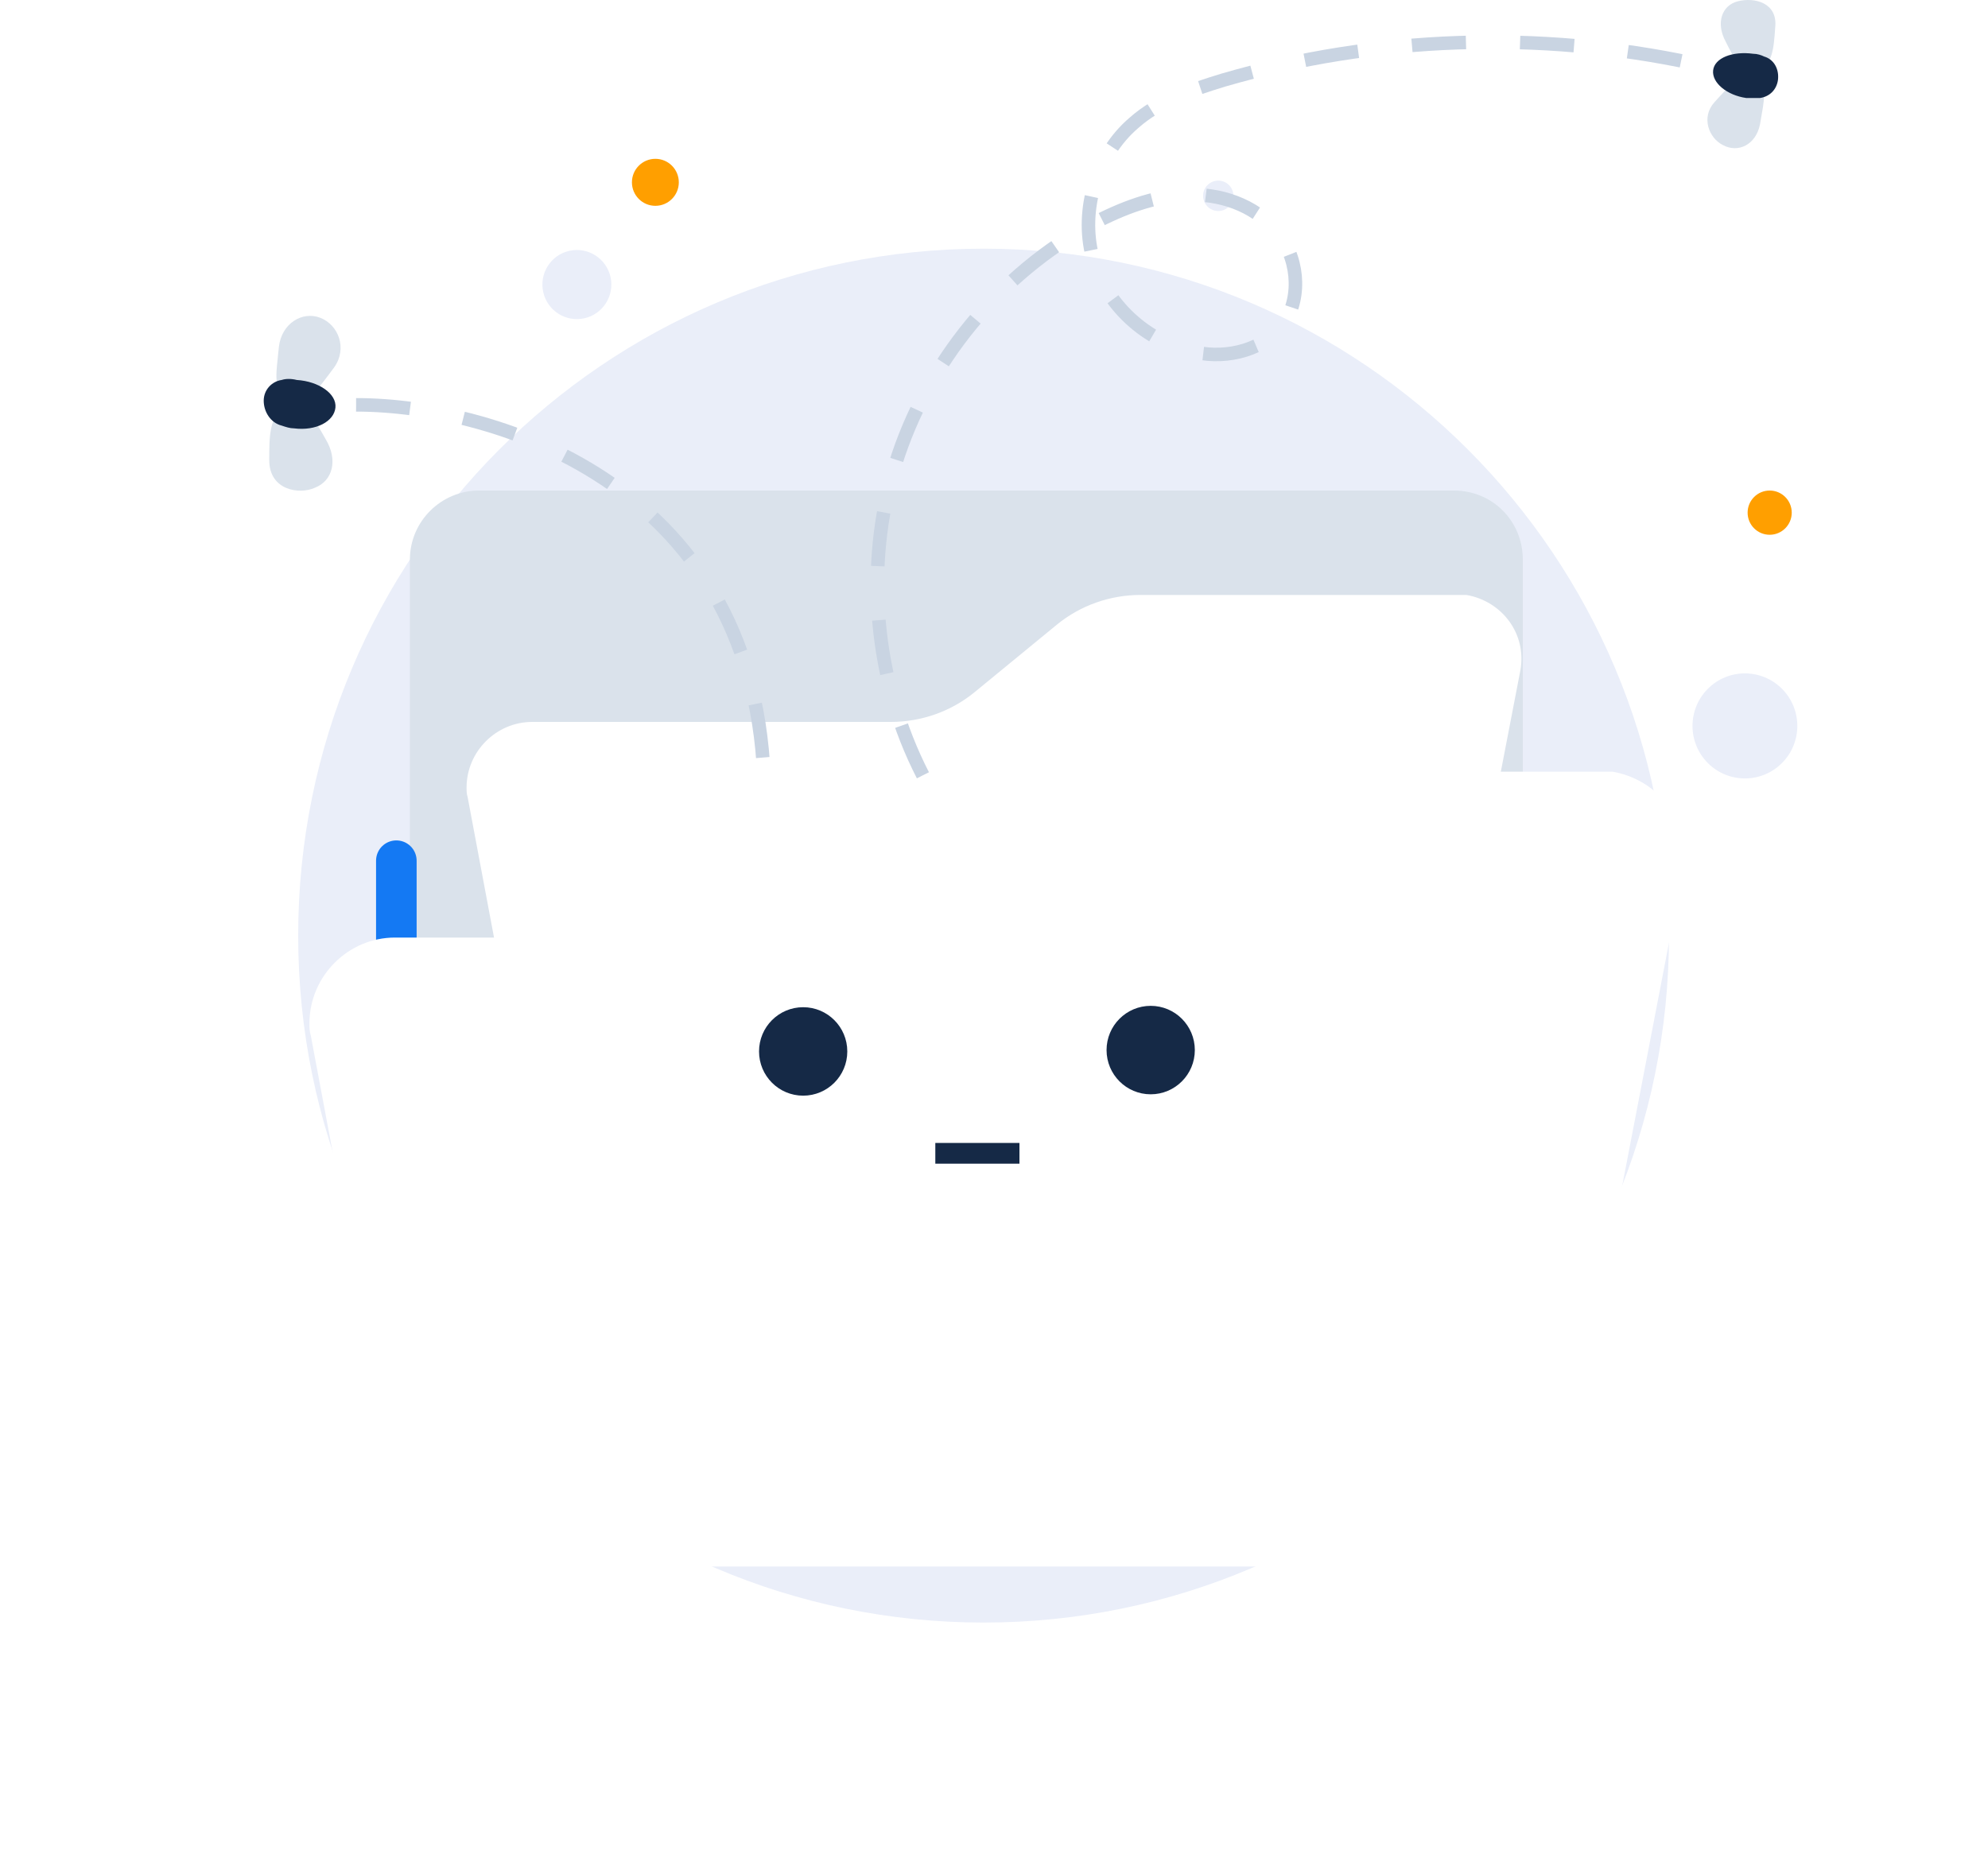 <svg width="147" height="138" viewBox="0 0 147 138" fill="none" xmlns="http://www.w3.org/2000/svg">
  <path
    d="M72.73 120C100.721 120 123.411 97.254 123.411 69.195C123.411 41.137 100.721 18.391 72.73 18.391C44.74 18.391 22.049 41.137 22.049 69.195C22.049 97.254 44.74 120 72.73 120Z"
    fill="#EAEEF9"
  />
  <path
    d="M35.408 36.279H107.504C110.359 36.279 112.602 38.528 112.602 41.39V87.084C112.602 89.946 110.359 92.195 107.504 92.195H35.408C32.553 92.195 30.309 89.946 30.309 87.084V41.39C30.309 38.528 32.655 36.279 35.408 36.279Z"
    fill="#DAE2EB"
  />
  <path
    d="M131.639 56.554C133.219 55.107 133.33 52.65 131.886 51.066C130.442 49.482 127.991 49.372 126.411 50.819C124.831 52.266 124.721 54.723 126.165 56.307C127.609 57.891 130.06 58.001 131.639 56.554Z"
    fill="#EAEEF9"
  />
  <path
    d="M43.444 23.475C44.783 23.039 45.516 21.597 45.081 20.255C44.645 18.913 43.207 18.178 41.868 18.614C40.529 19.051 39.796 20.492 40.232 21.835C40.667 23.177 42.105 23.911 43.444 23.475Z"
    fill="#EAEEF9"
  />
  <path
    d="M48.461 15.222C49.418 15.222 50.194 14.444 50.194 13.484C50.194 12.524 49.418 11.746 48.461 11.746C47.503 11.746 46.727 12.524 46.727 13.484C46.727 14.444 47.503 15.222 48.461 15.222Z"
    fill="#FF9F00"
  />
  <path
    d="M130.856 39.55C131.757 39.55 132.488 38.818 132.488 37.915C132.488 37.012 131.757 36.279 130.856 36.279C129.955 36.279 129.225 37.012 129.225 37.915C129.225 38.818 129.955 39.55 130.856 39.55Z"
    fill="#FF9F00"
  />
  <path
    d="M90.839 15.312C91.296 14.893 91.328 14.181 90.91 13.723C90.493 13.265 89.783 13.233 89.326 13.652C88.868 14.07 88.836 14.782 89.254 15.24C89.672 15.699 90.382 15.731 90.839 15.312Z"
    fill="#EAEEF9"
  />
  <path
    d="M114.047 65.596V88.085C114.047 90.948 111.702 93.401 108.745 93.401H34.609C31.754 93.401 29.307 91.05 29.307 88.085V63.654"
    stroke="#1479F3" stroke-width="3" stroke-linecap="round" stroke-linejoin="round"
  />
  <g filter="url(#filter0_d_14913_116903)">
    <path
      d="M107.653 53H84.338C82.069 53 79.878 53.783 78.157 55.191L72.054 60.2C70.333 61.609 68.143 62.391 65.874 62.391H39.351C36.691 62.391 34.5 64.583 34.5 67.244C34.5 67.478 34.5 67.713 34.578 67.948L39.429 93.774C39.82 96.2 41.854 98 44.28 98H100.768C103.193 98 105.227 96.278 105.619 93.852L112.426 58.557C112.895 55.896 111.095 53.47 108.435 53C108.201 53 107.888 53 107.653 53Z"
      fill="white"
    />
  </g>
  <g filter="url(#filter1_d_14913_116903)">
    <path
      d="M118.228 46.072H87.84C84.882 46.072 82.027 47.095 79.784 48.935L71.83 55.477C69.586 57.317 66.731 58.339 63.774 58.339H29.204C25.737 58.339 22.882 61.202 22.882 64.677C22.882 64.984 22.882 65.29 22.984 65.597L29.306 99.331C29.816 102.499 32.468 104.85 35.629 104.85H109.254C112.415 104.85 115.067 102.602 115.577 99.433L124.448 53.33C125.06 49.855 122.715 46.686 119.248 46.072C118.942 46.072 118.534 46.072 118.228 46.072Z"
      fill="white"
    />
  </g>
  <path
    d="M59.389 81.032C61.191 81.032 62.652 79.568 62.652 77.761C62.652 75.954 61.191 74.49 59.389 74.49C57.586 74.49 56.126 75.954 56.126 77.761C56.126 79.568 57.586 81.032 59.389 81.032Z"
    fill="#152946"
  />
  <path
    d="M85.087 80.931C86.889 80.931 88.35 79.467 88.35 77.66C88.35 75.853 86.889 74.389 85.087 74.389C83.284 74.389 81.823 75.853 81.823 77.66C81.823 79.467 83.284 80.931 85.087 80.931Z"
    fill="#152946"
  />
  <path
    d="M68.243 57.337C64.674 50.386 63.858 41.901 66.204 34.337C68.549 26.773 73.954 20.23 80.786 16.55C82.928 15.426 85.273 14.506 87.721 14.404C90.168 14.301 92.717 15.119 94.349 17.061C95.98 18.901 96.286 21.866 94.961 23.91C93.533 25.852 90.78 26.568 88.434 26.057C84.763 25.341 81.704 22.479 80.786 19.004C79.868 15.528 81.092 11.439 83.845 9.088C85.681 7.452 88.128 6.635 90.474 5.919C101.691 2.648 113.826 2.239 125.247 4.692"
    stroke="#C9D4E2" stroke-miterlimit="10" stroke-dasharray="4 4"
  />
  <path d="M75.382 84.529H69.161V86.063H75.382V84.529Z" fill="#152946"/>
  <path
    d="M131.264 2.035C131.162 3.568 131.06 4.897 129.938 5.204C128.816 5.51 128.307 4.488 127.593 3.057C126.879 1.728 127.287 0.399 128.51 0.092C129.734 -0.214 131.468 0.195 131.264 2.035Z"
    fill="#DAE2EB"
  />
  <path
    d="M130.142 9.191C130.448 7.351 130.754 6.431 129.734 5.919C128.613 5.408 127.899 6.328 126.777 7.555C125.757 8.68 126.369 10.213 127.389 10.724C128.511 11.337 129.836 10.724 130.142 9.191Z"
    fill="#DAE2EB"
  />
  <path
    d="M131.468 5.919C131.366 6.634 130.856 7.145 130.142 7.248C129.836 7.248 129.53 7.248 129.122 7.248C127.695 7.043 126.573 6.123 126.675 5.203C126.777 4.283 128.103 3.772 129.632 3.976C129.938 3.976 130.244 4.079 130.448 4.181C131.162 4.385 131.57 5.101 131.468 5.919C131.468 5.919 131.468 5.816 131.468 5.919Z"
    fill="#152946"
  />
  <path
    d="M19.909 34.031C19.909 32.293 19.909 30.658 21.133 30.147C22.459 29.636 23.172 30.862 24.09 32.498C25.008 34.031 24.6 35.565 23.274 36.076C22.153 36.587 19.909 36.28 19.909 34.031Z"
    fill="#DAE2EB"
  />
  <path
    d="M20.622 25.649C20.418 27.795 20.112 28.92 21.438 29.431C22.764 29.942 23.478 28.817 24.701 27.182C25.721 25.751 25.007 24.013 23.681 23.502C22.356 22.991 20.826 23.911 20.622 25.649Z"
    fill="#DAE2EB"
  />
  <path
    d="M19.5 29.635C19.5 28.818 20.112 28.204 20.826 28.102C21.132 28 21.54 28 21.947 28.102C23.579 28.204 24.905 29.124 24.803 30.146C24.701 31.169 23.375 31.884 21.743 31.68C21.438 31.68 21.132 31.578 20.826 31.475C20.01 31.271 19.5 30.453 19.5 29.635Z"
    fill="#152946"
  />
  <path d="M26.332 29.941C36.835 29.941 56.21 36.075 56.516 58.462" stroke="#C9D4E2"
        stroke-miterlimit="10" stroke-dasharray="4 4"
  />
  <defs>
    <filter id="filter0_d_14913_116903" x="24.5" y="34" width="98" height="65"
            filterUnits="userSpaceOnUse" color-interpolation-filters="sRGB"
    >
      <feFlood flood-opacity="0" result="BackgroundImageFix"/>
      <feColorMatrix in="SourceAlpha" type="matrix" values="0 0 0 0 0 0 0 0 0 0 0 0 0 0 0 0 0 0 127 0"
                     result="hardAlpha"
      />
      <feOffset dy="-9"/>
      <feGaussianBlur stdDeviation="5"/>
      <feColorMatrix type="matrix"
                     values="0 0 0 0 0.398 0 0 0 0 0.477 0 0 0 0 0.575 0 0 0 0.13 0"
      />
      <feBlend mode="normal" in2="BackgroundImageFix" result="effect1_dropShadow_14913_116903"/>
      <feBlend mode="normal" in="SourceGraphic" in2="effect1_dropShadow_14913_116903" result="shape"/>
    </filter>
    <filter id="filter1_d_14913_116903" x="0.882" y="35.072" width="145.664" height="102.777"
            filterUnits="userSpaceOnUse" color-interpolation-filters="sRGB"
    >
      <feFlood flood-opacity="0" result="BackgroundImageFix"/>
      <feColorMatrix in="SourceAlpha" type="matrix" values="0 0 0 0 0 0 0 0 0 0 0 0 0 0 0 0 0 0 127 0"
                     result="hardAlpha"
      />
      <feOffset dy="11"/>
      <feGaussianBlur stdDeviation="11"/>
      <feColorMatrix type="matrix"
                     values="0 0 0 0 0.398 0 0 0 0 0.477 0 0 0 0 0.575 0 0 0 0.18 0"
      />
      <feBlend mode="normal" in2="BackgroundImageFix" result="effect1_dropShadow_14913_116903"/>
      <feBlend mode="normal" in="SourceGraphic" in2="effect1_dropShadow_14913_116903" result="shape"/>
    </filter>
  </defs>
</svg>

